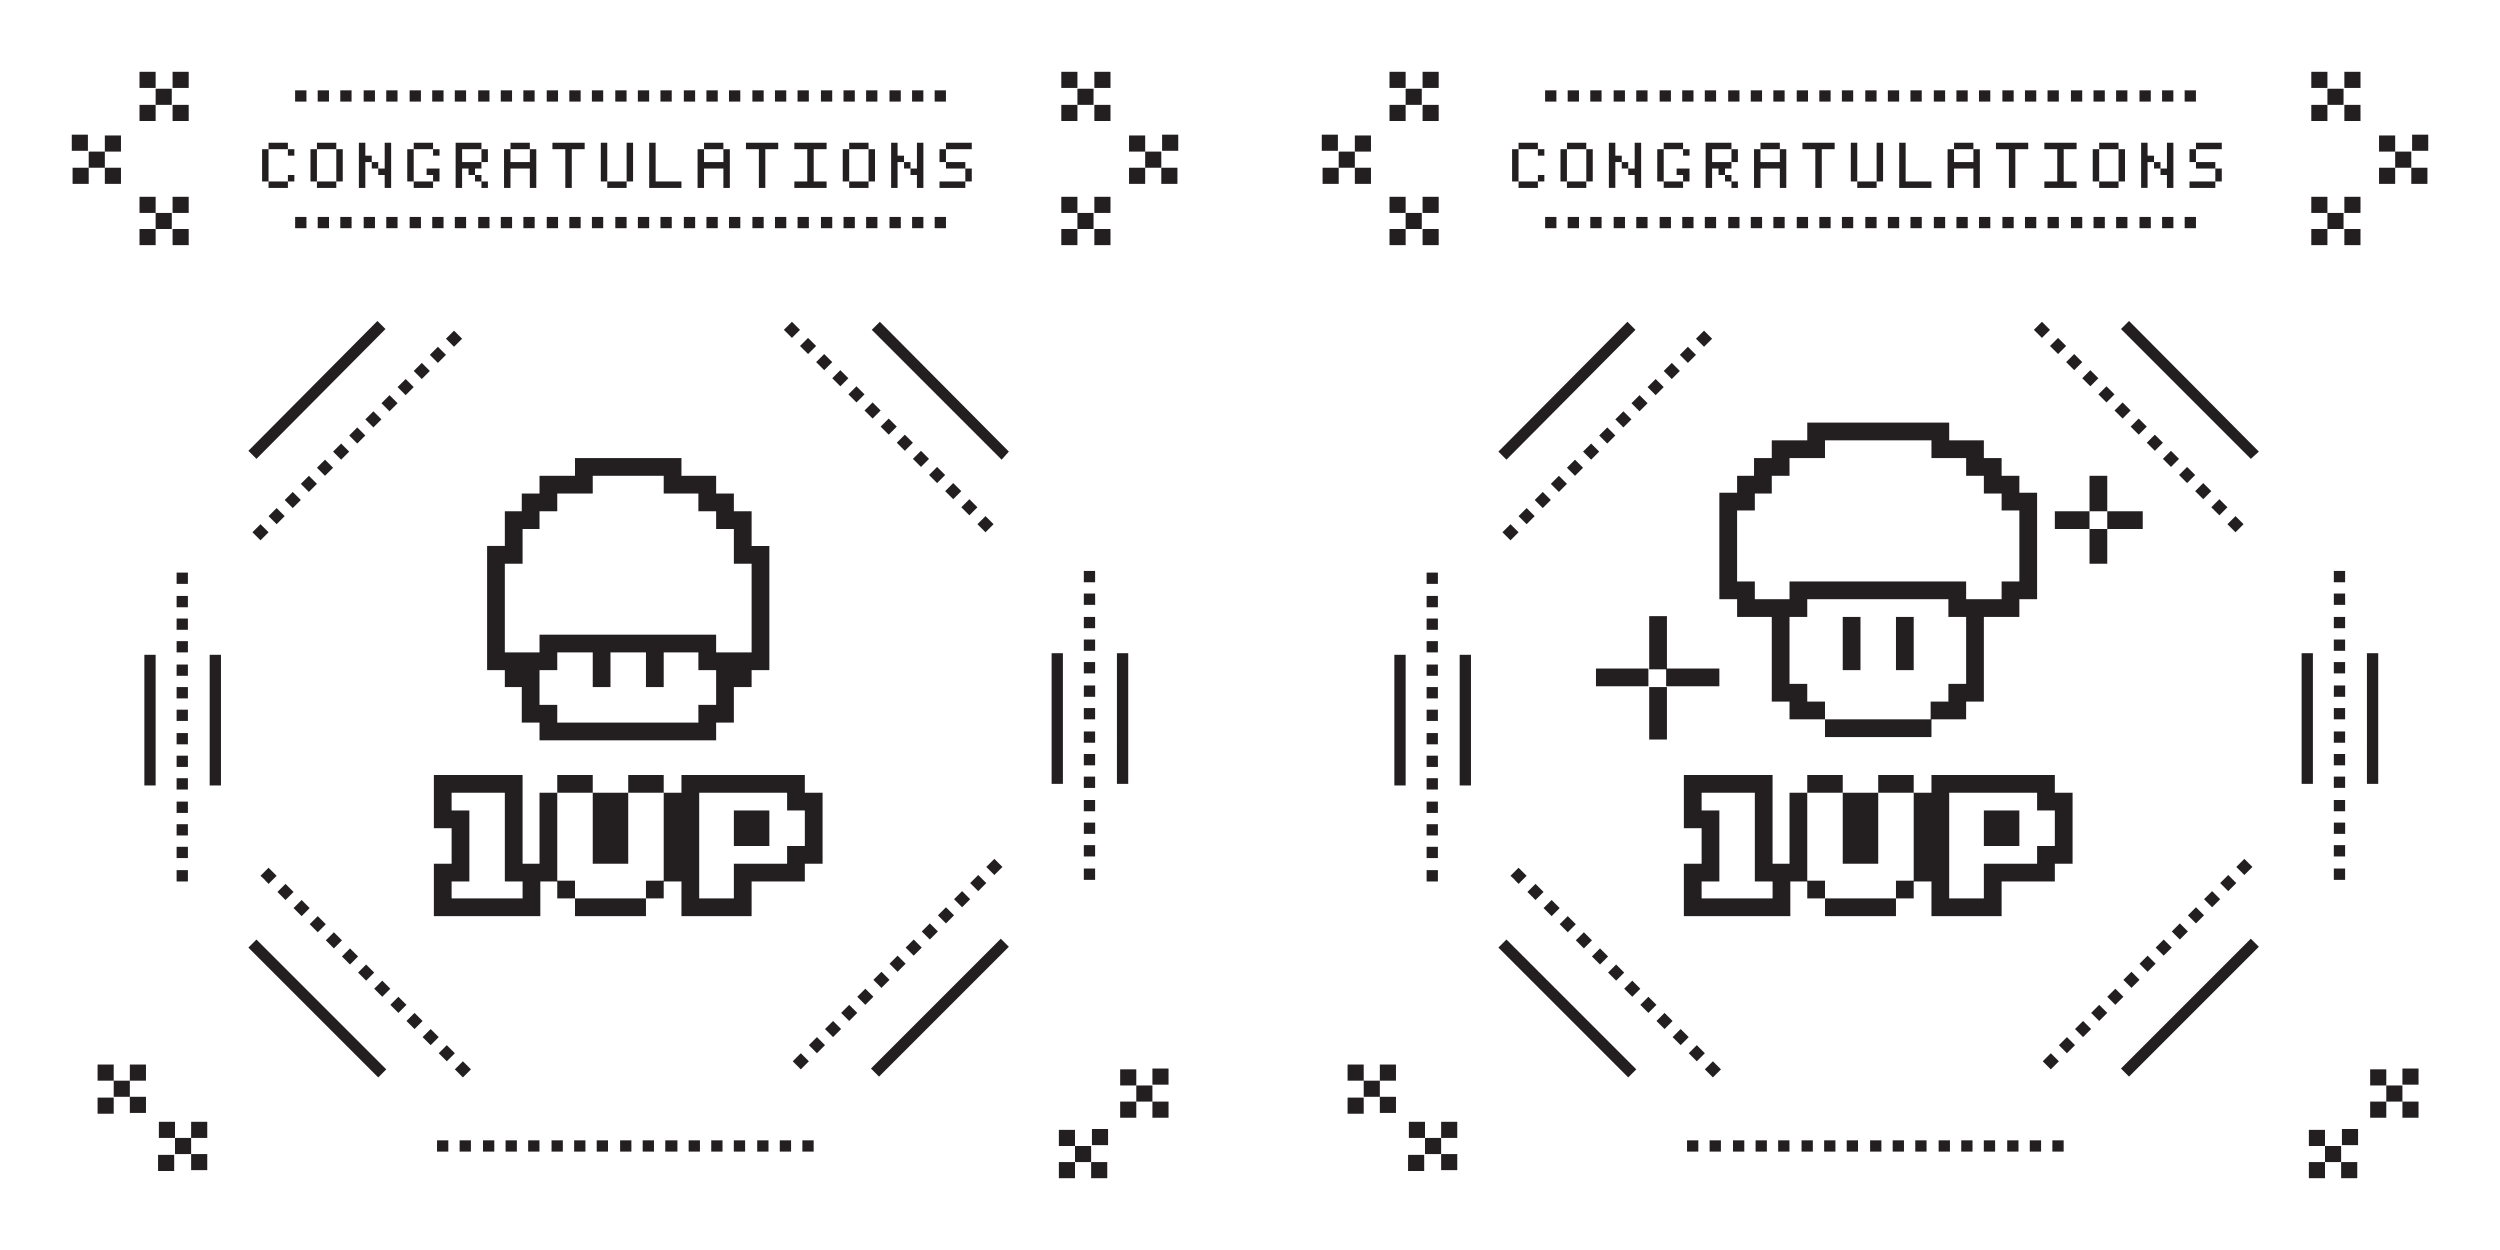 <svg id="Layer_1" xmlns="http://www.w3.org/2000/svg" viewBox="0 0 310 155" width="310" height="155"><style>.st0{fill:#231f20}</style><path class="st0" d="M35.7 18.5h-2.4v4h2.4v-.8h.8v.8h-.8v.8h-2.4v-.8h-.8v-4h.8v-.8h2.4v.8h.8v.8h-.8v-.8zm2.8 0h.8v-.8h2.4v.8h.8v4h-.8v.8h-2.4v-.8h-.8v-4zm.8 4h2.4v-4h-2.4v4zm5.2-4.8h.8v1.6h.8v.8h.8v.8h.8v-3.2h.8v5.6h-.8v-1.6h-.8v-.8h-.8v-.8h-.8v3.2h-.8v-5.6zm6 .8h.8v-.8h2.4v.8h.8v.8h-.8v-.8h-2.4v4h2.4v-.8h-.8v-.8h1.6v1.6h-.8v.8h-2.4v-.8h-.8v-4zm6-.8h3.2v.8h.8v1.6h-.8v.8h-.8v.8h.8v.8h.8v.8h-.8v-.8h-.8v-.8h-.8v-.8h-.8v2.4h-.8v-5.6zm.8 2.4h2.4v-1.6h-2.4v1.6zm5.2-1.6h.8v-.8h2.4v.8h.8v4.8h-.8v-2.4h-2.4v2.4h-.8v-4.8zm.8 1.6h2.4v-1.6h-2.4v1.6zm5.2-2.4h4v.8h-1.6v4.8h-.8v-4.8h-1.6v-.8zm6 0h.8v4.8h2.4v-4.8h.8v4.8h-.8v.8h-2.4v-.8h-.8v-4.8zm6 0h.8v4.8h3.2v.8h-4v-5.6zm6 .8h.8v-.8h2.4v.8h.8v4.8h-.8v-2.4h-2.4v2.4h-.8v-4.8zm.8 1.6h2.4v-1.6h-2.4v1.6zm5.2-2.4h4v.8h-1.6v4.8h-.8v-4.8h-1.6v-.8zm6 0h4v.8h-1.6v4h1.6v.8h-4v-.8h1.6v-4h-1.6v-.8zm6 .8h.8v-.8h2.4v.8h.8v4h-.8v.8h-2.4v-.8h-.8v-4zm.8 4h2.4v-4h-2.4v4zm5.2-4.8h.8v1.6h.8v.8h.8v.8h.8v-3.2h.8v5.6h-.8v-1.6h-.8v-.8h-.8v-.8h-.8v3.2h-.8v-5.6zm6 .8h.8v-.8h3.2v.8h-3.2v1.6h2.4v.8h.8v1.6h-.8v.8h-3.2v-.8h3.2v-1.6h-2.4v-.8h-.8v-1.6zm-.6 9.8v-1.4h1.4v1.4h-1.4zm-2.8 0v-1.4h1.4v1.4h-1.4zm-2.8 0v-1.4h1.4v1.4h-1.4zm-2.9 0v-1.4h1.4v1.4h-1.4zm-2.8 0v-1.4h1.4v1.4h-1.4zm-2.8 0v-1.4h1.4v1.4h-1.4zm-2.9 0v-1.4h1.4v1.4h-1.4zm-2.8 0v-1.4h1.4v1.4h-1.4zm-2.8 0v-1.4h1.4v1.4h-1.4zm-2.9 0v-1.4h1.4v1.4h-1.4zm-2.8 0v-1.4H89v1.4h-1.4zm-2.8 0v-1.4h1.4v1.4h-1.4zm-2.9 0v-1.4h1.4v1.4h-1.4zm-2.8 0v-1.4h1.4v1.4h-1.4zm-2.8 0v-1.4h1.4v1.4h-1.4zm-2.9 0v-1.4h1.4v1.4h-1.4zm-2.8 0v-1.4H72v1.4h-1.4zm-2.8 0v-1.4h1.4v1.4h-1.4zm-2.9 0v-1.4h1.4v1.4h-1.4zm-2.8 0v-1.4h1.4v1.4h-1.4zm-2.8 0v-1.4h1.4v1.4h-1.4zm-2.9 0v-1.4h1.4v1.4h-1.4zm-2.8 0v-1.4H55v1.4h-1.4zm-2.8 0v-1.4h1.4v1.4h-1.4zm-2.9 0v-1.4h1.4v1.4h-1.4zm-2.8 0v-1.4h1.4v1.4h-1.4zm-2.9 0v-1.4h1.4v1.4h-1.4zm-2.8 0v-1.4h1.4v1.4h-1.4zm-2.8 0v-1.4H38v1.4h-1.4zm79.3-15.7v-1.4h1.4v1.4h-1.4zm-2.8 0v-1.4h1.4v1.4h-1.4zm-2.8 0v-1.4h1.4v1.4h-1.4zm-2.9 0v-1.4h1.4v1.4h-1.4zm-2.8 0v-1.4h1.4v1.4h-1.4zm-2.8 0v-1.4h1.4v1.4h-1.4zm-2.9 0v-1.4h1.4v1.4h-1.4zm-2.8 0v-1.4h1.4v1.4h-1.4zm-2.8 0v-1.4h1.4v1.4h-1.4zm-2.9 0v-1.4h1.4v1.4h-1.4zm-2.8 0v-1.4H89v1.4h-1.4zm-2.8 0v-1.4h1.4v1.4h-1.4zm-2.9 0v-1.4h1.4v1.4h-1.4zm-2.8 0v-1.4h1.4v1.4h-1.4zm-2.8 0v-1.4h1.4v1.4h-1.4zm-2.9 0v-1.4h1.4v1.4h-1.4zm-2.8 0v-1.4H72v1.4h-1.4zm-2.8 0v-1.4h1.4v1.4h-1.4zm-2.9 0v-1.4h1.4v1.4h-1.4zm-2.8 0v-1.4h1.4v1.4h-1.4zm-2.8 0v-1.4h1.4v1.4h-1.4zm-2.9 0v-1.4h1.4v1.4h-1.4zm-2.8 0v-1.4H55v1.4h-1.4zm-2.8 0v-1.4h1.4v1.4h-1.4zm-2.9 0v-1.4h1.4v1.4h-1.4zm-2.8 0v-1.4h1.4v1.4h-1.4zm-2.9 0v-1.4h1.4v1.4h-1.4zm-2.8 0v-1.4h1.4v1.4h-1.4zm-2.8 0v-1.4H38v1.4h-1.4zm97.8 96.5v-1.4h1.4v1.4h-1.4zm0-2.9v-1.4h1.4v1.4h-1.4zm0-2.8V102h1.4v1.4h-1.4zm0-2.8v-1.4h1.4v1.4h-1.4zm0-2.9v-1.4h1.4v1.4h-1.4zm0-2.8v-1.4h1.4v1.4h-1.4zm0-2.8v-1.4h1.4v1.4h-1.4zm0-2.9v-1.4h1.4v1.4h-1.4zm0-2.8V85h1.4v1.4h-1.4zm0-2.9v-1.4h1.4v1.4h-1.4zm0-2.8v-1.4h1.4v1.4h-1.4zm0-2.8v-1.4h1.4v1.4h-1.4zm0-2.9v-1.4h1.4V75h-1.4zm0-2.8v-1.4h1.4v1.4h-1.4zm-34.9 70.6v-1.4h1.4v1.4h-1.4zm-2.8 0v-1.4h1.4v1.4h-1.4zm-2.8 0v-1.4h1.4v1.4h-1.4zm-2.9 0v-1.4h1.4v1.4H91zm-2.8 0v-1.4h1.4v1.4h-1.4zm-2.8 0v-1.4h1.4v1.4h-1.4zm-2.9 0v-1.4H84v1.4h-1.5zm-2.8 0v-1.4h1.4v1.4h-1.4zm-2.8 0v-1.4h1.4v1.4h-1.4zm-2.9 0v-1.4h1.4v1.4H74zm-2.8 0v-1.4h1.4v1.4h-1.4zm-2.8 0v-1.4h1.4v1.4h-1.4zm-2.9 0v-1.4h1.4v1.4h-1.4zm-2.8 0v-1.4h1.4v1.4h-1.4zm-2.8 0v-1.4h1.4v1.4h-1.4zm-2.9 0v-1.4h1.4v1.4H57zm-2.8 0v-1.4h1.4v1.4h-1.4zM130.4 81h1.4v16.2h-1.4V81zm8.1 0h1.4v16.2h-1.4V81zM21.9 109.3v-1.4h1.4v1.4h-1.4zm0-2.9V105h1.4v1.4h-1.4zm0-2.8v-1.4h1.4v1.4h-1.4zm0-2.8v-1.4h1.4v1.4h-1.4zm0-2.9v-1.4h1.4v1.4h-1.4zm0-2.8v-1.4h1.4v1.4h-1.4zm0-2.8v-1.4h1.4v1.4h-1.4zm0-2.9V88h1.4v1.4h-1.4zm0-2.8v-1.4h1.4v1.4h-1.4zm0-2.8v-1.4h1.4v1.4h-1.4zm0-2.9v-1.4h1.4v1.4h-1.4zm0-2.8v-1.4h1.4v1.4h-1.4zm0-2.8v-1.4h1.4v1.4h-1.4zm0-2.9V71h1.4v1.4h-1.4zm-4 8.8h1.4v16.2h-1.4V81.2zm8.1 0h1.4v16.2H26V81.2zm67.2-13.5v-4.3H91v-2.2h-2.2V59h-4.3v-2.2H71.3V59h-4.4v2.2h-2.2v2.2h-2.1v4.3h-2.2v15.4h2.2v2.1h2.1v4.4h2.2v2.2h21.9v-2.2H91v-4.4h2.2v-2.1h2.2V67.7h-2.2zm-6.6 19.7v2.2H69.1v-2.2h-2.2v-4.3h2.2v-2.2h4.4v4.3h2.2v-4.3h4.4v4.3h2.2v-4.3h4.3v2.2h2.2v4.3h-2.2zm6.6-15.3v8.8h-4.4v-2.2H66.9v2.2h-4.3v-11h2.2v-4.3h2.1v-2.2h2.2v-2.2h4.4V59h8.8v2.2h4.3v2.2h2.2v2.2H91v4.3h2.2v2.2zm-21.9 24h-2.2v2.2h4.4v-2.2h-2.2zm8.8 0h-2.2v2.2h4.4v-2.2h-2.2zm-6.6 2.2v8.8h4.4v-8.8h-4.4zm2.2 13.1h-4.4v2.2h8.8v-2.2h-4.4zm-8.8-10.9v6.6h-2.1v-11h-11v6.6H56v4.4h-2.2v6.5H67v-4.3h2.1v2.1h2.2v-2.2h-2.2V98.3h-2.2v2.2zm-4.3 10.9H56v-2.1h2.2v-8.8H56v-2.2h6.6v11h2.2v2.1h-2.2zM91 100.5v4.4h4.4v-4.4H91zm8.8-2.2v-2.2H84.5v2.2h-2.2v10.9h-2.2v2.2h2.2v-2.1h2.2v4.3h8.7v-4.3h6.6v-2.2h2.2v-8.8h-2.2zm-2.2 6.6v2.2H91v4.3h-4.3V98.3h10.9v2.2h2.2v4.4h-2.2zM12.1 132h2v2h-2v-2zm2 2h2v2h-2v-2zm2 2h2v2h-2v-2zm0-4h2v2h-2v-2zm-4 4.1h2v2h-2v-2zm7.6 3h2v2h-2v-2zm2 2h2v2h-2v-2zm2 2h2v2h-2v-2zm0-4h2v2h-2v-2zm-4.1 4.1h2v2h-2v-2zm123.3-6.6h2v2h-2v-2zm-2-2h2v2h-2v-2zm-2-2h2v2h-2v-2zm0 4h2v2h-2v-2zm4-4.1h2v2h-2v-2zm-7.6 11.6h2v2h-2v-2zm-2-2h2v2h-2v-2zm-2-2h2v2h-2v-2zm0 4h2v2h-2v-2zm4.1-4.1h2v2h-2v-2zm.3-111.6h2v2h-2v-2zm-2.1-2h2v2h-2v-2zm-2-2h2v2h-2v-2zm0 4h2v2h-2v-2zm4.1-4h2v2h-2v-2zm0-11.4h2v2h-2v-2zm-2.1-2h2v2h-2v-2zm-2-2.1h2v2h-2v-2zm0 4.1h2v2h-2v-2zm4.1-4.1h2v2h-2v-2zm8.3 11.9h2v2h-2v-2zm-2-2h2v2h-2v-2zm-2-2h2v2h-2v-2zm0 4h2v2h-2v-2zm4.1-4.1h2v2h-2v-2zM17.3 28.4h2v2h-2v-2zm2-2h2v2h-2v-2zm2.1-2h2v2h-2v-2zm0 4h2v2h-2v-2zm-4.1-4h2v2h-2v-2zm0-11.4h2v2h-2v-2zm2-2h2v2h-2v-2zm2.1-2.1h2v2h-2v-2zm0 4.1h2v2h-2v-2zm-4.1-4.1h2v2h-2v-2zM9 20.8h2v2H9v-2zm2-2h2v2h-2v-2zm2-2h2v2h-2v-2zm0 4h2v2h-2v-2zm-4.1-4.1h2v2h-2v-2zM31.3 66l1-1 1 1-1 1-1-1zm2-2l1-1 1 1-1 1-1-1zm2-2l1-1 1 1-1 1-1-1zm2-2l1-1 1 1-1 1-1-1zm2-2l1-1 1 1-1 1-1-1zm2-2l1-1 1 1-1 1-1-1zm2-2l1-1 1 1-1 1-1-1zm2-2l1-1 1 1-1 1-1-1zm2-2l1-1 1 1-1 1-1-1zm2-2l1-1 1 1-1 1-1-1zm2-2l1-1 1 1-1 1-1-1zm2-2l1-1 1 1-1 1-1-1zm2-2l1-1 1 1-1 1-1-1zm65.9 23l1-1 1 1-1 1-1-1zm-2-2.1l1-1 1 1-1 1-1-1zm-2-2l1-1 1 1-1 1-1-1zm-2-2l1-1 1 1-1 1-1-1zm-2-2l1-1 1 1-1 1-1-1zm-2-2l1-1 1 1-1 1-1-1zm-2-2l1-1 1 1-1 1-1-1zm-2-2l1-1 1 1-1 1-1-1zm-2-2l1-1 1 1-1 1-1-1zm-2-2l1-1 1 1-1 1-1-1zm-2-2l1-1 1 1-1 1-1-1zm-2-2l1-1 1 1-1 1-1-1zm-2-2l1-1 1 1-1 1-1-1zm1.1 90.7l1-1 1 1-1 1-1-1zm2-2l1-1 1 1-1 1-1-1zm2-2l1-1 1 1-1 1-1-1zm2-2l1-1 1 1-1 1-1-1zm2-2l1-1 1 1-1 1-1-1zm2-2.1l1-1 1 1-1 1-1-1zm2-2l1-1 1 1-1 1-1-1zm2-2l1-1 1 1-1 1-1-1zm2-2l1-1 1 1-1 1-1-1zm2-2l1-1 1 1-1 1-1-1zm2-2l1-1 1 1-1 1-1-1zm2-2l1-1 1 1-1 1-1-1zm2-2l1-1 1 1-1 1-1-1zm-65.9 25.1l1-1 1 1-1 1-1-1zm-2-2l1-1 1 1-1 1-1-1zm-2-2l1-1 1 1-1 1-1-1zm-2-2l1-1 1 1-1 1-1-1zm-2-2l1-1 1 1-1 1-1-1zm-2-2l1-1 1 1-1 1-1-1zm-2-2l1-1 1 1-1 1-1-1zm-2-2l1-1 1 1-1 1-1-1zm-2-2l1-1 1 1-1 1-1-1zm-2-2l1-1 1 1-1 1-1-1zm-2-2l1-1 1 1-1 1-1-1zm-2-2l1-1 1 1-1 1-1-1zm-2.1-2l1-1 1 1-1 1c-1-1 .1 0-1-1zm14.6 25l-16.1-16.1 1-1 16.1 16.1-1 1zm62.1-.1l-1-1 16.1-16.1 1 1-16.1 16.1zM124.2 57l-16.1-16.1 1-1 16 16.1-.9 1zm-92.4-.1l-1-1 16-16.1 1 1-16 16.1zm172.7 30.4v4.4h2.2v-6.5h-2.2v2.1zm6.5-4.4h-4.3v-6.5h-2.2V83h2.1v2.1h6.6v-2.2H211zm-8.8 0h-4.3v2.2h6.5v-2.2h-2.2zm61.3-19.5h-2.2V59h-2.2v4.4h2.2v2.2h-2.2v4.3h2.2v-4.3h4.4v-2.2h-2.2zm-6.5 0h-2.2v2.2h4.3v-2.2H257zm-30.7 32.7h-2.2v2.2h4.4v-2.2h-2.2zm8.8 0h-2.2v2.2h4.4v-2.2h-2.2zm-6.6 2.2v8.8h4.4v-8.8h-4.4zm2.2 13.1h-4.4v2.2h8.8v-2.2h-4.4zm-8.8-10.9v6.6h-2.1v-11h-11v6.6h2.2v4.4h-2.2v6.5H222v-4.3h2.1v-11h-2.2v2.2zm-3.3 10.9H211v-2.1h2.2v-8.8H211v-2.2h6.6v11h2.2v2.1h-1.2zm27.4-10.9v4.4h4.4v-4.4H246zm8.8-2.2v-2.2h-15.3v2.2h-2.2v10.9h-2.2v2.2h2.2v-2.1h2.2v4.3h8.7v-4.3h6.6v-2.2h2.2v-8.8h-2.2zm-2.2 6.6v2.2H246v4.3h-4.3V98.3h10.9v2.2h2.2v4.4h-2.2zm-28.5 4.3h2.2v2.2h-2.2v-2.2zm-33.4-90.7h-2.4v4h2.4v-.8h.8v.8h-.8v.8h-2.4v-.8h-.8v-4h.8v-.8h2.4v.8h.8v.8h-.8v-.8zm2.8 0h.8v-.8h2.4v.8h.8v4h-.8v.8h-2.4v-.8h-.8v-4zm.8 4h2.4v-4h-2.4v4zm5.2-4.8h.8v1.6h.8v.8h.8v.8h.8v-3.2h.8v5.6h-.8v-1.6h-.8v-.8h-.8v-.8h-.8v3.2h-.8v-5.6zm6 .8h.8v-.8h2.4v.8h.8v.8h-.8v-.8h-2.4v4h2.4v-.8h-.8v-.8h1.6v1.6h-.8v.8h-2.4v-.8h-.8v-4zm6-.8h3.2v.8h.8v1.6h-.8v.8h-.8v.8h.8v.8h.8v.8h-.8v-.8h-.8v-.8h-.8v-.8h-.8v2.4h-.8v-5.6zm.8 2.4h2.4v-1.6h-2.4v1.6zm5.2-1.6h.8v-.8h2.4v.8h.8v4.8h-.8v-2.4h-2.4v2.4h-.8v-4.8zm.8 1.6h2.4v-1.6h-2.4v1.6zm5.2-2.4h4v.8h-1.6v4.8h-.8v-4.8h-1.6v-.8zm6 0h.8v4.8h2.4v-4.8h.8v4.8h-.8v.8h-2.4v-.8h-.8v-4.8zm6 0h.8v4.8h3.2v.8h-4v-5.6zm6 .8h.8v-.8h2.4v.8h.8v4.8h-.8v-2.4h-2.4v2.4h-.8v-4.8zm.8 1.6h2.4v-1.6h-2.4v1.6zm5.2-2.4h4v.8h-1.6v4.8h-.8v-4.8h-1.6v-.8zm6 0h4v.8h-1.6v4h1.6v.8h-4v-.8h1.6v-4h-1.6v-.8zm6 .8h.8v-.8h2.4v.8h.8v4h-.8v.8h-2.4v-.8h-.8v-4zm.8 4h2.4v-4h-2.4v4zm5.2-4.8h.8v1.6h.8v.8h.8v.8h.8v-3.2h.8v5.6h-.8v-1.6h-.8v-.8h-.8v-.8h-.8v3.2h-.8v-5.6zm6 .8h.8v-.8h3.2v.8h-3.2v1.6h2.4v.8h.8v1.6h-.8v.8h-3.2v-.8h3.2v-1.6h-2.4v-.8h-.8v-1.6zm-.6 9.8v-1.4h1.4v1.4h-1.4zm-2.8 0v-1.4h1.4v1.4h-1.4zm-2.8 0v-1.4h1.4v1.4h-1.4zm-2.9 0v-1.4h1.4v1.4h-1.4zm-2.8 0v-1.4h1.4v1.4h-1.4zm-2.8 0v-1.4h1.4v1.4h-1.4zm-2.9 0v-1.4h1.4v1.4h-1.4zm-2.8 0v-1.4h1.4v1.4h-1.4zm-2.8 0v-1.4h1.4v1.4h-1.4zm-2.9 0v-1.4h1.4v1.4h-1.4zm-2.8 0v-1.4h1.4v1.4h-1.4zm-2.8 0v-1.4h1.4v1.4h-1.4zm-2.9 0v-1.4h1.4v1.4h-1.4zm-2.8 0v-1.4h1.4v1.4h-1.4zm-2.8 0v-1.4h1.4v1.4h-1.4zm-2.9 0v-1.4h1.4v1.4h-1.4zm-2.8 0v-1.4h1.4v1.4h-1.4zm-2.8 0v-1.4h1.4v1.4h-1.4zm-2.9 0v-1.4h1.4v1.4h-1.4zm-2.8 0v-1.4h1.4v1.4h-1.4zm-2.8 0v-1.4h1.4v1.4h-1.4zm-2.9 0v-1.4h1.4v1.4h-1.4zm-2.8 0v-1.4h1.4v1.4h-1.4zm-2.8 0v-1.4h1.4v1.4h-1.4zm-2.9 0v-1.4h1.4v1.4h-1.4zm-2.8 0v-1.4h1.4v1.4h-1.4zm-2.9 0v-1.4h1.4v1.4h-1.4zm-2.8 0v-1.4h1.4v1.4h-1.4zm-2.8 0v-1.4h1.4v1.4h-1.4zm79.3-15.7v-1.4h1.4v1.4h-1.4zm-2.8 0v-1.4h1.4v1.4h-1.4zm-2.8 0v-1.4h1.4v1.4h-1.4zm-2.9 0v-1.4h1.4v1.4h-1.4zm-2.8 0v-1.4h1.4v1.4h-1.4zm-2.8 0v-1.4h1.4v1.4h-1.4zm-2.9 0v-1.4h1.4v1.4h-1.4zm-2.8 0v-1.4h1.4v1.4h-1.4zm-2.8 0v-1.4h1.4v1.4h-1.4zm-2.9 0v-1.4h1.4v1.4h-1.4zm-2.8 0v-1.4h1.4v1.4h-1.4zm-2.8 0v-1.4h1.4v1.4h-1.4zm-2.9 0v-1.4h1.4v1.4h-1.4zm-2.8 0v-1.4h1.4v1.4h-1.4zm-2.8 0v-1.4h1.4v1.4h-1.4zm-2.9 0v-1.4h1.4v1.4h-1.4zm-2.8 0v-1.4h1.4v1.4h-1.4zm-2.8 0v-1.4h1.4v1.4h-1.4zm-2.9 0v-1.4h1.4v1.4h-1.4zm-2.8 0v-1.4h1.4v1.4h-1.4zm-2.8 0v-1.4h1.4v1.4h-1.4zm-2.9 0v-1.4h1.4v1.4h-1.4zm-2.8 0v-1.4h1.4v1.4h-1.4zm-2.8 0v-1.4h1.4v1.4h-1.4zm-2.9 0v-1.4h1.4v1.4h-1.4zm-2.8 0v-1.4h1.4v1.4h-1.4zm-2.9 0v-1.4h1.4v1.4h-1.4zm-2.8 0v-1.4h1.4v1.4h-1.4zm-2.8 0v-1.4h1.4v1.4h-1.4zm97.8 96.5v-1.4h1.4v1.4h-1.4zm0-2.9v-1.4h1.4v1.4h-1.4zm0-2.8V102h1.4v1.4h-1.4zm0-2.8v-1.4h1.4v1.4h-1.4zm0-2.9v-1.4h1.4v1.4h-1.4zm0-2.8v-1.4h1.4v1.4h-1.4zm0-2.8v-1.4h1.4v1.4h-1.4zm0-2.9v-1.4h1.4v1.4h-1.4zm0-2.8V85h1.4v1.4h-1.4zm0-2.9v-1.4h1.4v1.4h-1.4zm0-2.8v-1.4h1.4v1.4h-1.4zm0-2.8v-1.4h1.4v1.4h-1.4zm0-2.9v-1.4h1.4V75h-1.4zm0-2.8v-1.4h1.4v1.4h-1.4zm-34.9 70.6v-1.4h1.4v1.4h-1.4zm-2.8 0v-1.4h1.4v1.4h-1.4zm-2.8 0v-1.4h1.4v1.4h-1.4zm-2.9 0v-1.4h1.4v1.4H246zm-2.8 0v-1.4h1.4v1.4h-1.4zm-2.8 0v-1.4h1.4v1.4h-1.4zm-2.9 0v-1.4h1.4v1.4h-1.4zm-2.8 0v-1.4h1.4v1.4h-1.4zm-2.8 0v-1.4h1.4v1.4h-1.4zm-2.9 0v-1.4h1.4v1.4H229zm-2.8 0v-1.4h1.4v1.4h-1.4zm-2.8 0v-1.4h1.4v1.4h-1.4zm-2.9 0v-1.4h1.4v1.4h-1.4zm-2.8 0v-1.4h1.4v1.4h-1.4zm-2.8 0v-1.4h1.4v1.4h-1.4zm-2.9 0v-1.4h1.4v1.4H212zm-2.8 0v-1.4h1.4v1.4h-1.4zM285.4 81h1.4v16.2h-1.4V81zm8.1 0h1.4v16.2h-1.4V81zm-116.6 28.3v-1.4h1.4v1.4h-1.4zm0-2.9V105h1.4v1.4h-1.4zm0-2.8v-1.4h1.4v1.4h-1.4zm0-2.8v-1.4h1.4v1.4h-1.4zm0-2.9v-1.4h1.4v1.4h-1.4zm0-2.8v-1.4h1.4v1.4h-1.4zm0-2.8v-1.4h1.4v1.4h-1.4zm0-2.9V88h1.4v1.4h-1.4zm0-2.8v-1.4h1.4v1.4h-1.4zm0-2.8v-1.4h1.4v1.4h-1.4zm0-2.9v-1.4h1.4v1.4h-1.4zm0-2.8v-1.4h1.4v1.4h-1.4zm0-2.8v-1.4h1.4v1.4h-1.4zm0-2.9V71h1.4v1.4h-1.4zm-4 8.8h1.4v16.2h-1.4V81.2zm8.1 0h1.4v16.2H181V81.2zm49.7-.3v-4.4h-2.2v6.6h2.2v-2.2zm6.6 0v-4.4h-2.2v6.6h2.2v-2.2zm13.1-19.8V59h-2.2v-2.2H246v-2.2h-4.3v-2.2h-17.6v2.2h-4.4v2.2h-2.2V59h-2.1v2.1h-2.2v13.2h2.2v2.2h4.3V87h2.2v2.2h4.4V87h-2.2v-2.2h-2.2v-8.3h2.2v-2.2h17.5v2.2h2.2v8.3h-2.2V87h-2.2v2.2h-13.1v2.2h13.2v-2.2h4.3V87h2.2V76.5h4.4v-2.2h2.2V61.1h-2.2zm0 9.8v1.2h-2.2v2.2h-4.4v-2.2h-21.9v2.2h-4.3v-2.2h-2.2v-8.8h2.2v-2.1h2.1V59h2.2v-2.2h4.4v-2.2h13.2v2.2h4.3V59h2.2v2.2h2.2v2.1h2.2v7.6zM167.1 132h2v2h-2v-2zm2 2h2v2h-2v-2zm2 2h2v2h-2v-2zm0-4h2v2h-2v-2zm-4 4.1h2v2h-2v-2zm7.6 3h2v2h-2v-2zm2 2h2v2h-2v-2zm2 2h2v2h-2v-2zm0-4h2v2h-2v-2zm-4.1 4.1h2v2h-2v-2zm123.3-6.6h2v2h-2v-2zm-2-2h2v2h-2v-2zm-2-2h2v2h-2v-2zm0 4h2v2h-2v-2zm4-4.1h2v2h-2v-2zm-7.6 11.6h2v2h-2v-2zm-2-2h2v2h-2v-2zm-2-2h2v2h-2v-2zm0 4h2v2h-2v-2zm4.1-4.1h2v2h-2v-2zm.3-111.6h2v2h-2v-2zm-2.1-2h2v2h-2v-2zm-2-2h2v2h-2v-2zm0 4h2v2h-2v-2zm4.1-4h2v2h-2v-2zm0-11.4h2v2h-2v-2zm-2.1-2h2v2h-2v-2zm-2-2.1h2v2h-2v-2zm0 4.1h2v2h-2v-2zm4.1-4.1h2v2h-2v-2zm8.3 11.9h2v2h-2v-2zm-2-2h2v2h-2v-2zm-2-2h2v2h-2v-2zm0 4h2v2h-2v-2zm4.1-4.1h2v2h-2v-2zM172.3 28.4h2v2h-2v-2zm2-2h2v2h-2v-2zm2.1-2h2v2h-2v-2zm0 4h2v2h-2v-2zm-4.1-4h2v2h-2v-2zm0-11.4h2v2h-2v-2zm2-2h2v2h-2v-2zm2.1-2.1h2v2h-2v-2zm0 4.1h2v2h-2v-2zm-4.1-4.1h2v2h-2v-2zM164 20.8h2v2h-2v-2zm2-2h2v2h-2v-2zm2-2h2v2h-2v-2zm0 4h2v2h-2v-2zm-4.1-4.1h2v2h-2v-2zm38 116.9l-16.1-16.1 1-1 16.1 16.1-1 1zm62.1-.1l-1-1 16.1-16.1 1 1-16.1 16.1zm15.1-76.6L263 40.8l1-1L280.1 56l-1 .9zm-92.3.1l-1-1 16-16.1 1 1-16 16.1zm-.5 9l1-1 1 1-1 1-1-1zm2-2l1-1 1 1-1 1-1-1zm2-2l1-1 1 1-1 1-1-1zm2-2l1-1 1 1-1 1-1-1zm2-2l1-1 1 1-1 1-1-1zm2-2l1-1 1 1-1 1-1-1zm2-2l1-1 1 1-1 1-1-1zm2-2l1-1 1 1-1 1-1-1zm2-2l1-1 1 1-1 1-1-1zm2-2l1-1 1 1-1 1-1-1zm2-2l1-1 1 1-1 1-1-1zm2-2l1-1 1 1-1 1-1-1zm2-2l1-1 1 1-1 1-1-1zm65.9 23l1-1 1 1-1 1-1-1zm-2-2.1l1-1 1 1-1 1-1-1zm-2-2l1-1 1 1-1 1-1-1zm-2-2l1-1 1 1-1 1-1-1zm-2-2l1-1 1 1-1 1-1-1zm-2-2l1-1 1 1-1 1-1-1zm-2-2l1-1 1 1-1 1-1-1zm-2-2l1-1 1 1-1 1-1-1zm-2-2l1-1 1 1-1 1-1-1zm-2-2l1-1 1 1-1 1-1-1zm-2-2l1-1 1 1-1 1-1-1zm-2-2l1-1 1 1-1 1-1-1zm-2-2l1-1 1 1-1 1-1-1zm1.1 90.7l1-1 1 1-1 1-1-1zm2-2l1-1 1 1-1 1-1-1zm2-2l1-1 1 1-1 1-1-1zm2-2l1-1 1 1-1 1-1-1zm2-2l1-1 1 1-1 1-1-1zm2-2.1l1-1 1 1-1 1-1-1zm2-2l1-1 1 1-1 1-1-1zm2-2l1-1 1 1-1 1-1-1zm2-2l1-1 1 1-1 1-1-1zm2-2l1-1 1 1-1 1-1-1zm2-2l1-1 1 1-1 1-1-1zm2-2l1-1 1 1-1 1-1-1zm2-2l1-1 1 1-1 1-1-1zm-65.9 25.1l1-1 1 1-1 1-1-1zm-2-2l1-1 1 1-1 1-1-1zm-2-2l1-1 1 1-1 1-1-1zm-2-2l1-1 1 1-1 1-1-1zm-2-2l1-1 1 1-1 1-1-1zm-2-2l1-1 1 1-1 1-1-1zm-2-2l1-1 1 1-1 1-1-1zm-2-2l1-1 1 1-1 1-1-1zm-2-2l1-1 1 1-1 1-1-1zm-2-2l1-1 1 1-1 1-1-1zm-2-2l1-1 1 1-1 1-1-1zm-2-2l1-1 1 1-1 1-1-1zm-2.1-2l1-1 1 1-1 1c-1-1 .1 0-1-1z"/></svg>